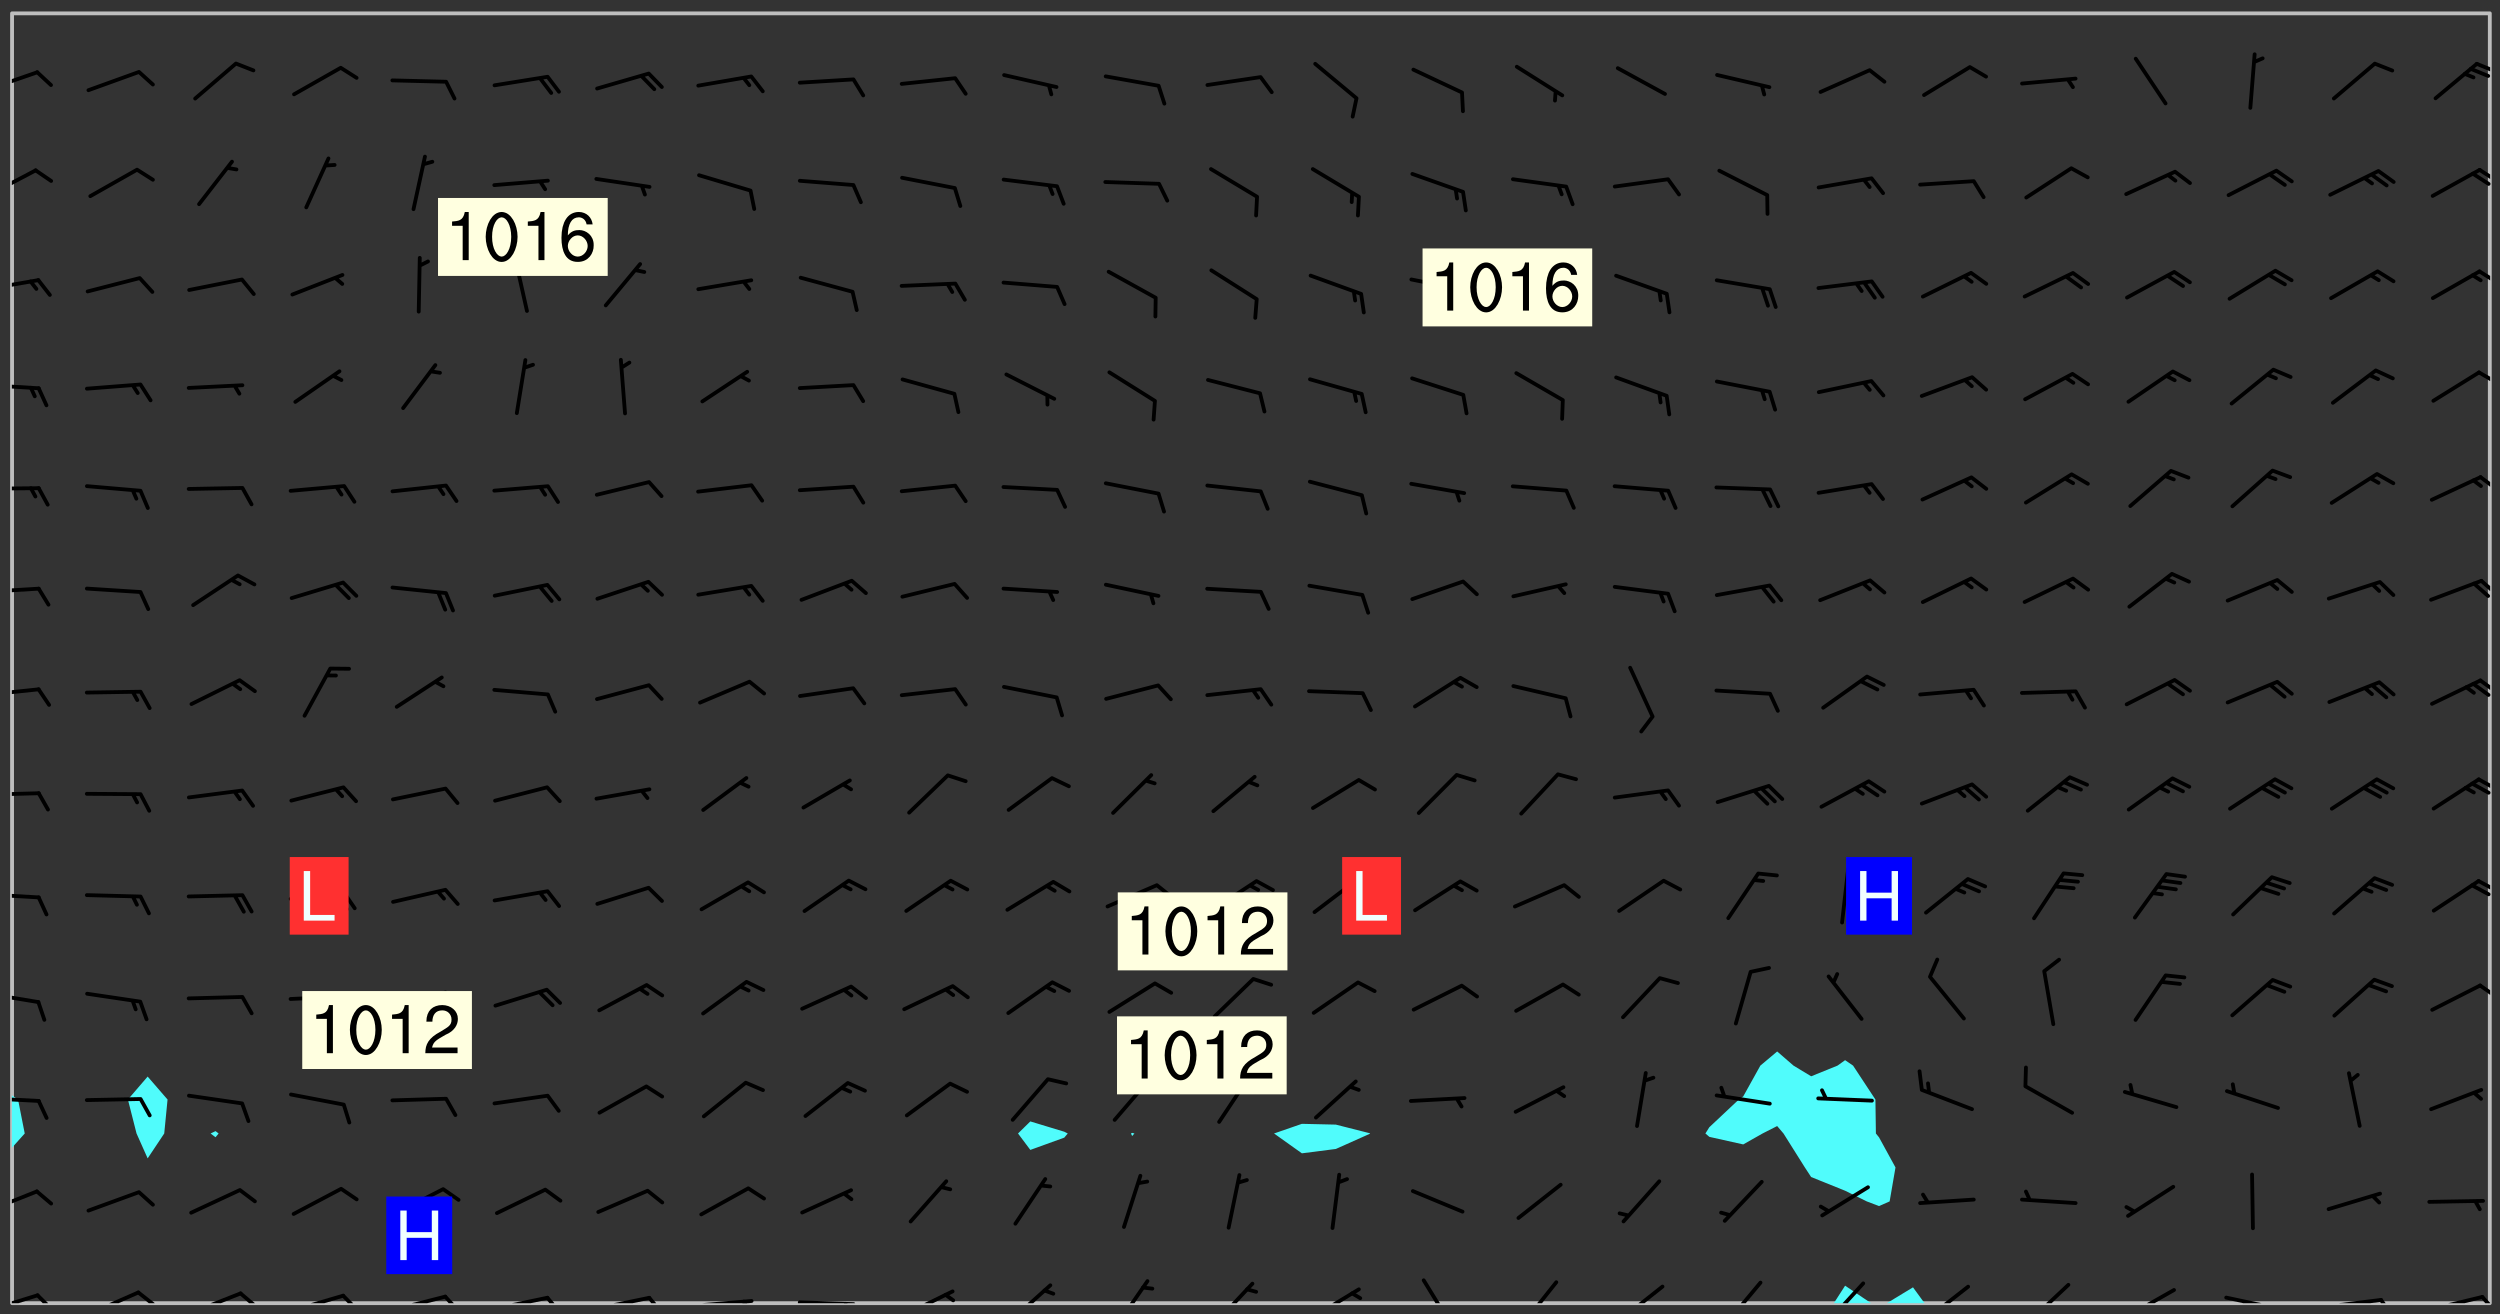 <svg xmlns="http://www.w3.org/2000/svg" role="img" xmlns:xlink="http://www.w3.org/1999/xlink" viewBox="142.45 309.95 326.84 171.84"><rect x="142.45" y="309.95" width="326.84" height="171.84" fill="#333333" stroke="none"/><defs><clipPath id="a"><path d="M144 460h1v20.328h-1zm0 0"/></clipPath><clipPath id="b"><path d="M144 311.672h1V454h-1zm0 0"/></clipPath><clipPath id="c"><path d="M144 311.672h324v168.656H144zm0 0"/></clipPath><clipPath id="d"><path d="M382 478h6v2.328h-6zm0 0"/></clipPath><clipPath id="e"><path d="M389 478h6v2.328h-6zm0 0"/></clipPath><clipPath id="f"><path d="M467 311.672h1v168.656h-1zm0 0"/></clipPath><clipPath id="g"><path d="M144 479h4v1.328h-4zm0 0"/></clipPath><clipPath id="h"><path d="M147 479h3v1.328h-3zm0 0"/></clipPath><clipPath id="i"><path d="M153 478h8v2.328h-8zm0 0"/></clipPath><clipPath id="j"><path d="M160 478h3v2.328h-3zm0 0"/></clipPath><clipPath id="k"><path d="M167 478h8v2.328h-8zm0 0"/></clipPath><clipPath id="l"><path d="M173 478h4v2.328h-4zm0 0"/></clipPath><clipPath id="m"><path d="M180 479h8v1.328h-8zm0 0"/></clipPath><clipPath id="n"><path d="M187 479h3v1.328h-3zm0 0"/></clipPath><clipPath id="o"><path d="M193 479h8v1.328h-8zm0 0"/></clipPath><clipPath id="p"><path d="M200 479h3v1.328h-3zm0 0"/></clipPath><clipPath id="q"><path d="M206 479h9v1.328h-9zm0 0"/></clipPath><clipPath id="r"><path d="M213 479h3v1.328h-3zm0 0"/></clipPath><clipPath id="s"><path d="M220 479h8v1.328h-8zm0 0"/></clipPath><clipPath id="t"><path d="M227 479h3v1.328h-3zm0 0"/></clipPath><clipPath id="u"><path d="M233 479h8v1.328h-8zm0 0"/></clipPath><clipPath id="v"><path d="M239 479h2v1.328h-2zm0 0"/></clipPath><clipPath id="w"><path d="M246 479h9v1.328h-9zm0 0"/></clipPath><clipPath id="x"><path d="M252 480h2v.328h-2zm0 0"/></clipPath><clipPath id="y"><path d="M260 478h8v2.328h-8zm0 0"/></clipPath><clipPath id="z"><path d="M265 478h3v2.328h-3zm0 0"/></clipPath><clipPath id="A"><path d="M274 477h7v3.328h-7zm0 0"/></clipPath><clipPath id="B"><path d="M288 477h5v3.328h-5zm0 0"/></clipPath><clipPath id="C"><path d="M301 477h6v3.328h-6zm0 0"/></clipPath><clipPath id="D"><path d="M313 478h8v2.328h-8zm0 0"/></clipPath><clipPath id="E"><path d="M328 477h5v3.328h-5zm0 0"/></clipPath><clipPath id="F"><path d="M341 477h6v3.328h-6zm0 0"/></clipPath><clipPath id="G"><path d="M354 477h7v3.328h-7zm0 0"/></clipPath><clipPath id="H"><path d="M367 477h6v3.328h-6zm0 0"/></clipPath><clipPath id="I"><path d="M381 477h6v3.328h-6zm0 0"/></clipPath><clipPath id="J"><path d="M393 477h8v3.328h-8zm0 0"/></clipPath><clipPath id="K"><path d="M407 477h7v3.328h-7zm0 0"/></clipPath><clipPath id="L"><path d="M420 478h7v2.328h-7zm0 0"/></clipPath><clipPath id="M"><path d="M433 479h8v1.328h-8zm0 0"/></clipPath><clipPath id="N"><path d="M439 480h1v.328h-1zm0 0"/></clipPath><clipPath id="O"><path d="M446 479h8v1.328h-8zm0 0"/></clipPath><clipPath id="P"><path d="M453 479h3v1.328h-3zm0 0"/></clipPath><clipPath id="Q"><path d="M459 479h9v1.328h-9zm0 0"/></clipPath><clipPath id="R"><path d="M466 479h2v1.328h-2zm0 0"/></clipPath><clipPath id="S"><path d="M144 465h4v4h-4zm0 0"/></clipPath><clipPath id="T"><path d="M144 453h4v2h-4zm0 0"/></clipPath><clipPath id="U"><path d="M144 439h4v3h-4zm0 0"/></clipPath><clipPath id="V"><path d="M466 438h2v3h-2zm0 0"/></clipPath><clipPath id="W"><path d="M144 426h4v2h-4zm0 0"/></clipPath><clipPath id="X"><path d="M466 424h2v3h-2zm0 0"/></clipPath><clipPath id="Y"><path d="M465 425h3v3h-3zm0 0"/></clipPath><clipPath id="Z"><path d="M144 413h4v2h-4zm0 0"/></clipPath><clipPath id="aa"><path d="M466 411h2v3h-2zm0 0"/></clipPath><clipPath id="ab"><path d="M465 412h3v2h-3zm0 0"/></clipPath><clipPath id="ac"><path d="M144 399h4v3h-4zm0 0"/></clipPath><clipPath id="ad"><path d="M466 398h2v3h-2zm0 0"/></clipPath><clipPath id="ae"><path d="M465 399h3v3h-3zm0 0"/></clipPath><clipPath id="af"><path d="M144 386h4v2h-4zm0 0"/></clipPath><clipPath id="ag"><path d="M466 385h2v3h-2zm0 0"/></clipPath><clipPath id="ah"><path d="M144 373h4v2h-4zm0 0"/></clipPath><clipPath id="ai"><path d="M466 372h2v3h-2zm0 0"/></clipPath><clipPath id="aj"><path d="M144 360h4v1h-4zm0 0"/></clipPath><clipPath id="ak"><path d="M466 358h2v3h-2zm0 0"/></clipPath><clipPath id="al"><path d="M144 346h4v3h-4zm0 0"/></clipPath><clipPath id="am"><path d="M466 345h2v2h-2zm0 0"/></clipPath><clipPath id="an"><path d="M144 331h4v5h-4zm0 0"/></clipPath><clipPath id="ao"><path d="M466 331h2v3h-2zm0 0"/></clipPath><clipPath id="ap"><path d="M465 332h3v3h-3zm0 0"/></clipPath><clipPath id="aq"><path d="M144 319h4v3h-4zm0 0"/></clipPath><clipPath id="ar"><path d="M466 318h2v2h-2zm0 0"/></clipPath><g id="as" clip-path="url(#clip1)"><path fill="#fff" fill-opacity="0" fill-rule="evenodd" d="M0 0h1000v1000H0zm0 0"/><path fill="#d3d3d3" fill-opacity="0" fill-rule="evenodd" d="M162.152 355.867l-.234.293.059.234.117.172.176.234.293.348.113.059.117-.172.059-.234.176-.176.465-.176h.699l.234.293.289.816.059.176.176.23.352.234.699.699.172.176.234.348.234.41.289.582.41.465.23.234.234.176.117.23.176.293.172 1.164v.234l.059.289.059.117.117.117.348.41.117.172.176.176.176.234.117.172.172.352.059.234.234.406.234-.059-.176.176-.059.93h-.582l-.234-.113-.348.113-.117.117-.059.293-.059.176-.117.172-.465.293-.059.234-.059.113v.645l.059.172v.41l.059.059v.406l.059.406.117.176.059.059.23.641-.059.293v.699l-.059.582v.234l-.059.23-.055.352v1.922l.055.117h.426l-.367.117-.023.352.891 1.168 1.742.539 1.34.359v.539l.09.809.535.715 1.52.27.891-.086.09 1.164.535.18 1.16-.18 2.055-.984 1.16-.363 1.879-.176 1.695-.18-.18.719-1.516.086-1.25.09-.805.27-1.074.809.27.719.535.898-.18.625-.266.809.266 1.078.625.898.805.18 1.25-.18-.266.723.098.504.055.293v.172l.059.293v.406l.176.117.352.117h.406l.293-.176.113-.117.059-.117.117-.23.059-.176.352-.465.23-.176.176-.059.176.059.059.176.117.988.055.469.059.172.117.234.176.059.816.059h.289l.117.234.059.406.059.352v1.105l.117.293.117.348.289.699.176.352.582.754.352.176.172.059.469.234.641.465.348.234.293.176.293.055.23.062.816.348.293.176.113.172.352.352.117.176.523.641v.289l.059.352v.348l.059.352.059.289.117.059.172.059h.176l.582.234.176.117.176.289.176.234.113.234.293.23.117.117v.41l.059.055.289.234.234.117.059.117.117.172.059.117.23.234.059.176.234.059.117.059-.117.113-.059.117v.117l-.117.293-.117.289v.582l.176.117.117.059.059.117.117.117.113.059.176.348.059.352.059.406v.176l-.059.176-.117.699v.172l.117.176.293.293h.406l.176.117.117.172.117.293v.234h-.527l-.23-.234h-.234l-.176.059-.059.699.059.348.117.176.176.41.117.23.289.469.176.055h.523l.234.059.758.641.059.293v.234l.059.059.23.348v.352l-.117.172v.293l.293.289.293.176.172.059.293.176.293.117.582.406.289.234.293.176.219.16.016.012.23.176.641.523.176.234.117.176.176.176.113.172v.641l.117.176.469.117.582.117.234.059.23.113.293.117.113.059.586.352.289.172.176.062.176.055.176.059.699.352.289.176.234.055.289.176.234.117.641.406.293.117.172.059.234.059.41.059.23.059.234.117.059.172-.41.176.469.059.059.293.113.234.176.055.234.059.176.059.406.117.641.234.117.172.059.234v.176l-.059.117-.059.406.234.234.117.059.348.117.641.23.176.117.289.117.176.176.234.465.582 1.105.176.176.348.176.176.117.352.117 1.047.523.234.059.465.113.293.059.465.176.758.582.234.234.348.465.176.176.289.234.816.699.293.176.289.289.293.176.293.289.695.641.176.176.293.234.289.234.469.289.641.582.348.234.234.293.348.348.352.465.934.992.348.406.117.176.234.059.113.117.645.176.23.113.234.059.293.176.23.117.934.699.406.406.234.176.406.176.234.117.816.348.348.234.234.117.293.289.23.117.758.352.352.172.23.059.293.117.234.059.871.176h.816l.469.23.172.059.875.699.465.117.293.059.176.059.23.059.469.059.348.059.352.059.406.059h.293l.172.059v.23l.176.176h.293l.348.059.352.059.699.117h.641l.465-.234.293-.176.172-.117.41-.172.289-.176.934-.465.469-.293.523-.293.465-.172.465-.176 1.051-.465.289-.117.41-.117.289-.117.527-.176 1.516-.699.582-.348.289-.059.293-.059.348-.117.875-.23.352-.117h.113l.234-.059.875-.234.234-.059h.812l.352-.059.816-.117.172-.059.352-.055.293-.059.23-.059.816-.176.176-.059h.348l.234-.059.465-.117.758-.172.234-.059h.348l.41-.117.289-.059 1.285-.059h.289l.41-.059.23-.059h.176l.875-.117h.406l.41-.117h.348l.352-.113.871-.059h1.75l1.047.289.41.117.289.117.352.117.289.117 1.051.172.289.059h.293l.293.059.172.059.41.059.172.059.117.059h.117l.117.059.352.059h.113l.41.066 1.922.395 1.926.395 1.52.449 1.695.719 2.145.805 1.605-.719 1.43-.805 1.16-1.078 1.25-.449 3.035-.719 1.875-.359 2.145-1.348 2.234-1.254 2.5-1.258 1.695-.449 1.785-.18 1.16-.27.625.539 1.34-.27.715-.988.984-1.344.445-.18.805-.359 1.875-.539 1.785-.449 1.25-.27 1.16-.09 1.699-.09 1.961-.27 1.25-.09h.539l.625-.09h.891l2.145-.18 2.41-.18 2.59-.09 1.695.18 1.609.09 1.43.359 1.16.719 1.875.988 1.16 1.527.266.715.629.09.355.898.535.539.535 1.527 1.074.359h.535l-.805.535.09 1.707.715 2.695.891.805.895.988.715 1.258 1.785.539 1.52-.18.355 1.344 1.609-.805.98-.539.27.27.316-.215.219-.145.801.449.449-.359h.355l.535-.27.539-.719.535-.27.625-.988 1.16.449.84.371 1.395.617 1.695-.18h1.605l1.785.09.18-1.707.535-1.344.805.27.492.848.402.406-.09.539v.359l.715.449.711-.27h1.43l.359.988.445 1.258.715 1.344 1.25.629 1.695.629.715-.18.18-.539.98-.09.449.359.086 1.258-.266.629-.535.18v.539l.715.984.266.539.984.988.801 1.078-.266.359-.09.898-.625 2.332-.355 2.066-.09 1.793-.18.719-.09.539v1.438l-.98 1.883-.359 1.707-.535.898-.805 1.168-.266.539 2.055 1.254.086.359-.355.539-.09-.18v.809l.09 1.438-.445.715-1.074.094-.266.715.535.898.805.719 1.16.809 1.34.27.445.359-.355.449-1.789-.09-1.25-.449-.715-.719-.625-.09-.176 3.59-.188 1.309h89.359V311.703h-55.27v49.082l.762.125 3.289.543 2.023 2.836v2.754l2.352.332 2.348.332h4.051l-1.379 4.16-2.023.707-2.023.703-.543.344-2.594 1.617-.188.117-2.023-2.078-.73-2.742-2.672-2.078-1.375-3.5-.066-.082-1.957-2.672 2.75-1.418v-49.082H294.422v91.414l.117.031.133.012.074.074.105.047.09.059.086.059.09.059.297.297.059.09.031.117.027.117.016.137-.031.117-.059.09-.059.086-.043.105-.047.102-.027.121v.145l.176.27.148.148.074.086.074.074.043.105.062.09.059.086.043.105.059.09.047.102.043.105.059.086.117.18.074.074.062.086.059.09.043.105.059.09.059.086.062.09.059.09.043.102.117.18.074.074.059.086.074.074.09.059.105.047h.148l.133-.016.133.016.102-.047.074-.074.047-.102-.016-.133v-.148l-.047-.105-.027-.117-.047-.102-.027-.121-.043-.102-.062-.09-.043-.102-.043-.105-.031-.117-.016-.133-.012-.137.086-.059.059-.086.121-.031.043.105.016.133v.117l.059.102.059.09.09.059.148.148.059.09.043.105-.012.102.086.059.105.047.086.059.09.059.074.074-.117.027-.105.047-.086.059-.074.074-.059.09-.062.086-.027.121-.047.102-.043.105-.031.117-.012.133-.016.133v.148l.027.117.047.105.043.102.059.09.074.074.09.059.074.074.09.059.059.09.043.105.047.102.117.031.133.016h.148l.117-.031.105.043.043.105.047.102.027.121L299.5 410l.027.117.031.121.027.117.105.043.102.047.133-.016.148.148.062.086.074.074.07.074.09.062.105.043.102.043.117.031.137.016.117-.031.074-.074.027-.117-.012-.133-.031-.121-.027-.117.043-.105h.117l.09.062.117.027h.148l.133.016h.148l.133.016.133-.016h.148l.133-.016.133-.012.137.012.117-.027.133-.016.191-.059-.059.176-.016.133-.027.121-.016.133-.059.086-.133.016-.105.047-.105.043-.117.031-.117.027-.266.031h-.148l-.133.016-.074.074.059.086.148.148.117.18.074.07.09.062.09.059.086.059.09.059.102.043.105.062.105.043.086.059.105.047.102.043.18.117.059.09-.043.102-.047.105.016.133.223.223.059.09.043.102.031.121.043.102.016.133.031.117.012.137.031.117.148.148.102.043.105.043.117.031.133.016.137.016h.117l.117-.031.09-.059.043-.105.047-.102.043-.105.031-.117.012-.133v-.148l-.012-.133-.016-.133-.031-.117-.043-.105-.047-.105-.043-.102-.043-.105-.016-.133.016-.133.027-.117.031-.117.027-.121.047-.102.09-.059.086-.062.074-.074.09-.059.223-.223.059-.086.074-.074.117-.18.059-.086v-.148l-.074-.074-.102-.047-.105-.043-.102-.043-.059-.09-.047-.105-.027-.117.09-.059.117-.031.102-.043.18-.117.148-.148.012-.133-.012-.105-.09-.059-.133.016h-.148l-.133.016-.133-.016-.121-.031-.086-.059-.074-.074-.059-.09-.062-.086-.117-.18-.059-.086.031-.121.086-.059.121-.031.059-.086v-.121l-.031-.117-.059-.09-.059-.086-.047-.105-.027-.117-.016-.133.059-.09.074-.074.09-.059.117-.18.074-.074.059-.086.148-.148.121-.031.133-.016.133.016.074.074.043.105.016.133-.031.117-.117.031-.133.012-.148.148-.043.105-.047.102-.027.121-.031.117v.148l.031.117.043.105.059.09.074.07.074.074.117.031.121.027.117-.027.133-.016h.117l.09.059.074.074.047.105.059.086.102.047.133.016.105.043.086.059-.012.105-.074.074-.18.117-.059.09-.09.059-.07.074-.074.074-.062.09-.027.117-.016.133.016.133-.016.133v.148l.016.133.027.117.031.121.074.074.09.059.086.059.09.059.117.031v.086l-.102.047-.09.059-.266.031-.117.027h-.148l-.105.043-.102.047-.059.09-.062.234-.012.133-.031.121-.016.133v.293l-.012.133.012.137.016.133.133.016.133.012.121.031.086.059.074.074.047.105.043.102.016.133v.445l-.016.133v.445l.031.266.027.117.016.133.031.117.086.211.031.266v.148l-.031.117-.027.117-.031.121-.027.117-.031.117-.031.121-.012.133-.016.133.09.059.117-.031.102.016.047.105-.031.266v.441l-.043.105-.047.105-.043.102-.043.105-.059.086-.031.121-.043.117-.031.117-.016.133.016.133.059.09.105.047.086.059.059.086-.012.137-.031.117-.043.102v.445l-.016.133v.148l-.031.117-.043.105-.027.117-.047.105-.043.102-.031.121-.027.117-.031.133-.031.117-.027.117-.043.105-.031.117-.031.121-.012.133-.016.133v.297l.027.117v.148l.047.398.027.117.059.09.121.031h.148l.133-.016.059.09v.117l-.059.09-.09.059-.102.043-.105.047-.09.059-.086.059-.137.016-.117-.031-.133-.016-.102.047-.062.086-.012.137-.016.133-.031.117-.027.117-.016.133-.031.121v.297l.016.133.031.117v.148l.012.133v.148l-.027.117-.047.102-.027.121-.031.117-.059.09-.074.074-.102.043-.105.047-.117.027-.121.031-.102-.047.059-.086.105-.047.027-.117.031-.117.027-.121.031-.117v-.148l.016-.133-.031-.117-.043-.105-.105.016-.074.074-.102.043-.09.062-.074.074-.043.102-.016.133-.031.117L304.25 426l-.031.117-.027.117-.031.121-.027.117-.031.117-.043.105-.09.059h-.09l-.117-.031-.031-.086.016-.137-.031-.117v-.148l-.012-.133v-.148l-.062-.234-.027-.121-.043-.102-.047-.105-.059-.086-.059-.09-.043-.105-.062-.086-.148-.148-.07-.074-.105-.047-.105-.043-.102-.043-.297-.297-.09-.074-.086-.059-.105-.043-.09-.062-.086-.059-.105-.043-.09-.059-.086-.062-.074-.07-.105-.047-.086-.059-.105-.043-.09-.062-.102-.043-.105-.043-.086-.059-.105-.047-.105-.043-.102-.047-.09-.059-.102-.043-.105-.043-.09-.062-.117-.027-.133-.016-.133.016H299.75l-.133.016-.117-.031-.09-.059-.074-.074-.09-.059-.102-.047h-.148l-.121-.027-.102-.043-.074-.074-.117-.18-.09-.059-.102-.043-.09-.062-.105-.043-.09-.059-.086-.059-.105-.047-.059-.086-.059-.09-.043-.105-.047-.102-.074-.074-.086-.059-.074-.074-.09-.059-.223-.223-.043-.105-.031-.266.105-.043h.145l.105.043.074.074.09.059.086.059.105.047.09.059.148.148.07.074.148.148.062.086.074.074.086.059.074.074.09.062.09.059.086.059.27.176.102.047.105.043.102.043.047-.074.059-.086.074-.074.07-.074.105.043.074.074.059.09.043.102.047.105.043.105.121.027.117-.027.074-.09.043-.105.059-.09.074-.074.105-.043.117-.027.133.012.09.059.148.148.059.09.043.105.047.102.043.105.043.102.105.047.105.043.133.016.086-.059.059-.09.074-.074.105-.043.117.027.105.047.102.043.105.043.102.047.18.117v.117l-.016.133.016.133.016.137.059.086.102.047.121.027.117.031h.148l.117-.031.059-.09.18-.117.059-.09.074-.074.059-.086.117-.18.18-.117.117.031.09.059.043.074-.016.133v.117l.09.059h.148l.133-.016.133-.012.266-.031.105-.043.117-.031.121-.027.074-.074.07-.074.062-.09-.016-.105-.047-.102-.102-.043-.105-.016-.117.027-.266.031h-.148l-.074-.074-.09-.059-.117-.031-.117-.027-.133-.016h-.148l-.133.016h-.297l-.105-.047-.148-.148-.043-.102-.059-.09.223-.223.086-.059.105-.043.117-.031.133-.016.133.016.137.016.102.043.133-.012.09-.062.102-.043.062-.09-.047-.102-.09-.059-.117-.031-.102-.043-.059-.09-.062-.09v-.117l.016-.133.105-.047.074-.07v-.121l-.09-.059-.031-.117.09-.059.074-.074.043-.105.059-.09.047-.102.016-.133v-.148l-.047-.105-.043-.102-.09-.059-.133-.016-.102-.043-.137-.016-.117-.031h-.445l-.133-.016-.133-.012-.133-.016-.117-.031h-.148l-.133-.016-.133-.012-.266-.031-.121-.043-.086-.059-.074-.074v-.148l.012-.133.105-.047.102-.043.133-.016h.152l.133-.016h.293l.121.031.102.043.09.059.234.062.121-.047.09-.059.102-.043.133-.016.105.043.102.047.133.012.121-.027h.145l.121-.031.117-.027.105-.047.074-.074.086-.059.148-.148.059-.086.047-.105.027-.117.016-.105-.102-.043-.09-.059-.117-.031-.105-.043-.09-.062-.074-.086-.074-.074-.102-.043-.105-.047-.102-.043-.059-.09-.047-.102-.086-.211-.062-.086-.059-.09-.074-.074-.086-.059h-.27l-.117.031-.09.059-.102.043-.133.016-.105-.016-.027-.117-.062-.09-.117-.031-.102-.043-.148-.148-.031-.117-.016-.105.074-.074.18-.117.117-.027.117-.031.137.016.102.043.105.043.102.047.105.043.117.031.133.016.117.027.133.016.105-.016.09-.059-.074-.074-.105-.043-.074-.074-.074-.09-.148-.148-.086-.059-.09-.059-.074-.074-.09-.059-.102-.047-.121-.027-.102-.047-.105-.043-.117-.031-.102-.043-.121-.031h-.148l-.117.031-.105.043-.086.062-.18.117-.086.059-.09.059-.105.047-.086.059-.105.043-.102.043-.105.047-.074.074-.059.09-.059.086-.047.105-.059.086-.074.074-.133-.012-.117-.031h-.117l-.074.074-.09.059-.074.074-.09.059-.086.059-.105.047-.102.043-.137.016-.102-.043-.148-.148-.105-.047h-.086l-.105.047-.102.043-.121.031-.117-.031-.074-.074v-.117l.031-.121.074-.07.059-.09.074-.074.117-.031.105-.043h.293l.133-.016.137-.016.102-.043.09-.059.102-.047.09-.059.133-.012.09.059.133.012.09-.059.086-.059.105-.043.09-.059.086-.062.09-.059.148-.148.059-.086.059-.09.105-.043.133-.016.117.027.121.031.059-.059.059-.09.031-.266.027-.117.105.012.133.016.102-.043.09-.059.059-.09.074-.074.059-.09.047-.102.012-.133-.012-.133-.047-.105-.148-.148-.059-.09-.059-.086-.043-.105v-.445l.016-.133v-.148l.012-.133-.059-.059-.09.059-.102-.043-.18-.117-.086-.059-.062-.09-.059-.09-.074-.074-.086-.059-.121.031-.102.012-.105.047-.086.059-.105.043-.148.148-.09.059-.086.059-.09.062-.105.043-.133.016v-.121l.105-.043.117-.031.074-.07.043-.105v-.148l-.027-.117-.148-.148-.133-.016h-.148l-.117.031-.105.043-.102.043-.09.062-.117.027-.074-.074.012-.133-.043-.102-.043-.105-.09-.059-.117.027-.121.031-.117.031-.102.043-.121.031-.102.043-.105.043-.09.059-.102.016v-.117l.016-.133-.059-.09-.074.043-.148.148-.059.09-.074.074-.047.105-.043.102-.074.074-.059.09-.074.074-.059.086-.074.074-.09.062-.074.07-.074.074-.102.016-.133.016-.105-.043v-.121l.148-.148.043-.102.059-.09.047-.102.043-.105.059-.09.031-.117.043-.102.031-.121.027-.117.047-.105.043-.102.043-.105.074-.07.09-.062.09-.059.102-.043h.297l.266-.031.105-.043-.074-.074-.117-.031-.105-.043-.09-.059-.102-.047-.09-.059-.102-.043-.105-.043-.09-.062-.086-.059-.105-.043-.102-.043-.121-.031-.117-.031-.102-.043L297.5 410.25l-.102-.043-.09-.059-.043-.105-.016-.133.102-.043.133-.016.137.016.133-.016.102-.043.059-.09.016-.105-.09-.059-.074-.074-.102-.043-.09-.059-.148-.148-.043-.105-.016-.133v-.293l-.059-.09-.09-.059-.074-.074-.043-.105-.031-.117-.059-.09-.074-.074-.117-.027-.074-.074-.09-.059-.09-.062-.086-.059-.074-.074-.059-.086-.047-.105-.086-.059-.148-.148-.195-.059-.133.016-.102.043-.074.074-.047.102-.043.105-.059.09-.059.086-.297.297-.09.059h-.086l-.062-.086-.043-.105.031-.117.059-.09.027-.117-.012-.133-.09-.062-.105.047-.117.027-.117.031-.27.176-.102.047-.117.027-.105.047-.09.059-.102.043-.059-.086-.047-.105.016-.133.047-.105.07-.074.074-.07.059-.09v-.148l-.043-.105h-.238l-.102.047-.031.117-.027.117-.031.121-.074.043-.133.016-.074-.047-.043-.102-.043-.105-.047-.102-.043-.105-.121.031-.102.043-.133.016-.117.031-.105.043-.09.059-.102.047-.121.027-.133.016-.102-.043-.059-.09-.047-.105-.043-.102-.043-.105v-.117l.059-.09.086-.059.18-.117.102-.047.105-.043.105-.059.102-.043.09-.062.102-.043.105-.059.102-.047.09-.059.105-.043.102-.043.09-.062.102-.043.137-.016.117.031.102.043.121.031.102.043.105.047.102.043.105.043.102.047.105.043.102.043.105.047.086.059.105.043.117.031.105.043.102.047.09.059.105.043.102.043.105.047.117.027.102.047.121.027h.148l.086-.059.016-.102.059-.09-.027-.117-.074-.074-.117-.18-.074-.074-.09-.074-.18-.117-.086-.059-.105-.043-.102-.047-.27-.176-.059-.09-.074-.074-.059-.09-.043-.102-.031-.117-.016-.137v-.562l-.012-.133-.016-.133-.031-.117-.016-.133-.012-.133-.031-.121-.223-.223-.059-.086-.016-.105.031-.117.133-.016v-91.414H172.992v1.453l-.059.234-.352 1.051-.172.523-.117.348-.176.41-.117.172-.234.293-.23.059h-.352l-.117.059-.23.406v.293l.117.176.23.23.117.234.641.758.293.465.176.234.23.352.234.348.641.816.176.465.172.41.117.695.176.469.117 1.398.059.465v.875l.117 1.047v4.781l-.059.465-.352 1.281-.176.523-.113.41-.352.93L172.934 336l-.234.582-.117.176-.172.348-.176.406-.352.816-.059.293-.113.293-.117.289-.059.176-.117.875-.059.406-.059.117-.059.176-.059.172-.23.527-.117.172v.234l-.117.234-.059.172-.176.586v.289l-.059.176v.293l-.059.113-.059.527v.172l-.055.234v2.621l-.176.816-.117.176-.176.234-.117.172-.113.234-.586.934-.23.289-.293.465-.176.234-.289.352-.352.699-.113.23-.176.41-.176.23-.406.527-.816.699-.293.172-.289.234-.176.117-.176.176-.523.406-.527.176-.172.176-.234.055-.641.176h-.758m12.211 31.023l-1.074.449.359.895 1.25-.715.445-.539-.98-.09"/><path fill="#d3d3d3" fill-opacity="0" fill-rule="evenodd" d="M201.508 416.598h-.895l.449.629.98.359.805-.09.445-.988-.176.09-.715-.355-.895.355m154.621 59.07l-.059-.523v-.293l.113-.293.059-.23.469-.469h.113l.117-.113.117-.059h.176l.234-.059h.348l.234.059.117.059.23.172.059.176.117.582v.293l-.117.176-.172.289-.176.176-.527.523-.23.234-.117.059h-.176l-.117-.059-.406-.293-.176-.117-.117-.059-.059-.113-.055-.117m6.641-10.957l-.059-.172v-1.109l.059-.172.176-.059.172-.059h.176l.234-.059.117.059.059.699-.059.172-.117.176-.117.059-.234.523-.113.059h-.234l-.059-.117m9.613-14.391l-.117-.176v-.699l.293-.875.117-.172.176-.352.113-.23.117-.293.352-.758.117-.23.172-.234h.176l.117-.059h.641l.117.059.234.234.172.113.352.293.117.117.113.176v.113l.117.059.117.117v.699l-.059.176v.23l-.059.176-.348 1.051-.117.23-.117.234-.117.059-.23.234-.641.289h-.875l-.41-.117-.641-.465"/><path fill="none" stroke="#bebebe" stroke-linecap="round" stroke-linejoin="round" stroke-miterlimit="10" stroke-width=".5" d="M467.957 311.695H144.027v168.625h323.93v-168.625"/><g clip-path="url(#a)"><path fill="#fff" fill-opacity="0" fill-rule="evenodd" d="M144 475.891v4.438h.004H144v-20.312 15.875"/></g><g clip-path="url(#b)"><path fill="#fff" fill-opacity="0" fill-rule="evenodd" d="M144 449.262v3.895-141.484h.004H144v137.59"/></g><path fill="#50fcfc" fill-rule="evenodd" d="M144 453.156v6.859l.004-.004v-6.852l-.004-.004"/><g clip-path="url(#c)"><path fill="#fff" fill-opacity="0" fill-rule="evenodd" d="M144.004 480.328v-20.316l1.68-1.875-.875-4.438-.805-.539V311.672h17.75v139.023l-2.582 3.004 1.129 4.438 1.453 3.254 2.168-3.254.434-4.438-2.602-3.004V311.672h8.875v146.156l-.645.309.645.492.402-.492-.402-.309V311.672h106.523v144.887l-1.609 1.578 1.609 2.148 4.438-1.605.453-.543-.453-.23-4.438-1.348V311.672h13.312v146.387l-.156.078.156.332.297-.332-.297-.078V311.672h22.191V456.875l-3.641 1.262 3.641 2.594 4.441-.57 4.438-1.984.031-.039-.031-.031-4.438-1.129-4.441-.102V311.672h62.137v135.742l-2.199 1.848-2.238 4.027-.582.41-3.855 3.625-.508.812.508.438 4.438.992 2.527-1.43 1.91-.973.828.973 2.793 4.438.82 1.254 4.438 1.789 2.836 1.398 1.602.609 1.387-.609.766-4.441-2.152-3.934-.41-.504-.062-4.438-2.922-4.438-1.043-.711-.988.711-3.449 1.398-2.309-1.398-2.133-1.848V311.672h93.203v168.656H394.062l-1.516-2.078-3.422 2.078h-2.051l-3.402-2.293-1.477 2.293h-238.191"/></g><path fill="#50fcfc" fill-rule="evenodd" d="M145.684 458.137l-1.68 1.875v-6.852l.805.539.875 4.438m14.617 0l-1.129-4.438 2.582-3.004 2.602 3.004-.434 4.438-2.168 3.254-1.453-3.254m10.328.492l-.645-.492.645-.309.402.309-.402.492m106.523 1.656l-1.609-2.148 1.609-1.578 4.438 1.348.453.23-.453.543-4.438 1.605m13.312-1.816l-.156-.332.156-.078.297.078-.297.332m22.191 2.262l-3.641-2.594 3.641-1.262 4.441.102 4.438 1.129.031.031-.031.039-4.438 1.984-4.441.57m53.262-2.156l-.508-.438.508-.812 3.855-3.625.582-.41 2.238-4.027 2.199-1.848 2.133 1.848 2.309 1.398 3.449-1.398.988-.711 1.043.711 2.922 4.438.062 4.438.41.504 2.152 3.934-.766 4.441-1.387.609-1.602-.609-2.836-1.398-4.438-1.789-.82-1.254-2.793-4.438-.828-.973-1.91.973-2.527 1.43-4.438-.992"/><g clip-path="url(#d)"><path fill="#50fcfc" fill-rule="evenodd" d="M382.195 480.328l1.477-2.293 3.402 2.293h-4.879"/></g><g clip-path="url(#e)"><path fill="#50fcfc" fill-rule="evenodd" d="M389.125 480.328l3.422-2.078 1.516 2.078h-4.938"/></g><g clip-path="url(#f)"><path fill="#fff" fill-opacity="0" fill-rule="evenodd" d="M467.996 480.328H468V311.672h-.004H468v168.656h-.004"/></g><g clip-path="url(#g)"><path fill="none" stroke="#000" stroke-linecap="round" stroke-linejoin="round" stroke-miterlimit="10" stroke-width=".5" d="M147.359 479.293l-6.719 2.07"/></g><g clip-path="url(#h)"><path fill="none" stroke="#000" stroke-linecap="round" stroke-linejoin="round" stroke-miterlimit="10" stroke-width=".5" d="M147.359 479.293l1.738 1.734"/></g><g clip-path="url(#i)"><path fill="none" stroke="#000" stroke-linecap="round" stroke-linejoin="round" stroke-miterlimit="10" stroke-width=".5" d="M160.535 478.922l-6.438 2.816"/></g><g clip-path="url(#j)"><path fill="none" stroke="#000" stroke-linecap="round" stroke-linejoin="round" stroke-miterlimit="10" stroke-width=".5" d="M160.535 478.922l1.922 1.52"/></g><g clip-path="url(#k)"><path fill="none" stroke="#000" stroke-linecap="round" stroke-linejoin="round" stroke-miterlimit="10" stroke-width=".5" d="M173.902 479.047l-6.543 2.566"/></g><g clip-path="url(#l)"><path fill="none" stroke="#000" stroke-linecap="round" stroke-linejoin="round" stroke-miterlimit="10" stroke-width=".5" d="M173.902 479.047l1.863 1.594"/></g><g clip-path="url(#m)"><path fill="none" stroke="#000" stroke-linecap="round" stroke-linejoin="round" stroke-miterlimit="10" stroke-width=".5" d="M187.316 479.344l-6.746 1.969"/></g><g clip-path="url(#n)"><path fill="none" stroke="#000" stroke-linecap="round" stroke-linejoin="round" stroke-miterlimit="10" stroke-width=".5" d="M187.316 479.344l1.715 1.758"/></g><g clip-path="url(#o)"><path fill="none" stroke="#000" stroke-linecap="round" stroke-linejoin="round" stroke-miterlimit="10" stroke-width=".5" d="M200.664 479.465l-6.809 1.73"/></g><g clip-path="url(#p)"><path fill="none" stroke="#000" stroke-linecap="round" stroke-linejoin="round" stroke-miterlimit="10" stroke-width=".5" d="M200.664 479.465l1.652 1.816"/></g><g clip-path="url(#q)"><path fill="none" stroke="#000" stroke-linecap="round" stroke-linejoin="round" stroke-miterlimit="10" stroke-width=".5" d="M214.016 479.613l-6.879 1.434"/></g><g clip-path="url(#r)"><path fill="none" stroke="#000" stroke-linecap="round" stroke-linejoin="round" stroke-miterlimit="10" stroke-width=".5" d="M214.016 479.613l1.57 1.883"/></g><g clip-path="url(#s)"><path fill="none" stroke="#000" stroke-linecap="round" stroke-linejoin="round" stroke-miterlimit="10" stroke-width=".5" d="M227.332 479.621l-6.883 1.414"/></g><g clip-path="url(#t)"><path fill="none" stroke="#000" stroke-linecap="round" stroke-linejoin="round" stroke-miterlimit="10" stroke-width=".5" d="M227.332 479.621l1.562 1.891"/></g><g clip-path="url(#u)"><path fill="none" stroke="#000" stroke-linecap="round" stroke-linejoin="round" stroke-miterlimit="10" stroke-width=".5" d="M240.707 480.035l-7.004.586"/></g><g clip-path="url(#v)"><path fill="none" stroke="#000" stroke-linecap="round" stroke-linejoin="round" stroke-miterlimit="10" stroke-width=".5" d="M239.688 480.121l.664 1.031"/></g><g clip-path="url(#w)"><path fill="none" stroke="#000" stroke-linecap="round" stroke-linejoin="round" stroke-miterlimit="10" stroke-width=".5" d="M254.031 480.445l-7.023-.234"/></g><g clip-path="url(#x)"><path fill="none" stroke="#000" stroke-linecap="round" stroke-linejoin="round" stroke-miterlimit="10" stroke-width=".5" d="M253.012 480.41l.539 1.102"/></g><g clip-path="url(#y)"><path fill="none" stroke="#000" stroke-linecap="round" stroke-linejoin="round" stroke-miterlimit="10" stroke-width=".5" d="M266.988 478.781l-6.305 3.098"/></g><g clip-path="url(#z)"><path fill="none" stroke="#000" stroke-linecap="round" stroke-linejoin="round" stroke-miterlimit="10" stroke-width=".5" d="M266.07 479.23l.996.719"/></g><g clip-path="url(#A)"><path fill="none" stroke="#000" stroke-linecap="round" stroke-linejoin="round" stroke-miterlimit="10" stroke-width=".5" d="M279.766 477.984l-5.23 4.691"/></g><path fill="none" stroke="#000" stroke-linecap="round" stroke-linejoin="round" stroke-miterlimit="10" stroke-width=".5" d="M279.004 478.664l1.152.422"/><g clip-path="url(#B)"><path fill="none" stroke="#000" stroke-linecap="round" stroke-linejoin="round" stroke-miterlimit="10" stroke-width=".5" d="M292.465 477.438l-3.996 5.781"/></g><path fill="none" stroke="#000" stroke-linecap="round" stroke-linejoin="round" stroke-miterlimit="10" stroke-width=".5" d="M291.883 478.281l1.219.141"/><g clip-path="url(#C)"><path fill="none" stroke="#000" stroke-linecap="round" stroke-linejoin="round" stroke-miterlimit="10" stroke-width=".5" d="M306.188 477.77l-4.812 5.121"/></g><path fill="none" stroke="#000" stroke-linecap="round" stroke-linejoin="round" stroke-miterlimit="10" stroke-width=".5" d="M305.484 478.512l1.188.324"/><g clip-path="url(#D)"><path fill="none" stroke="#000" stroke-linecap="round" stroke-linejoin="round" stroke-miterlimit="10" stroke-width=".5" d="M320.102 478.512l-6.012 3.637"/></g><path fill="none" stroke="#000" stroke-linecap="round" stroke-linejoin="round" stroke-miterlimit="10" stroke-width=".5" d="M319.227 479.039l1.055.629"/><g clip-path="url(#E)"><path fill="none" stroke="#000" stroke-linecap="round" stroke-linejoin="round" stroke-miterlimit="10" stroke-width=".5" d="M332.246 483.324l-3.668-5.992"/></g><g clip-path="url(#F)"><path fill="none" stroke="#000" stroke-linecap="round" stroke-linejoin="round" stroke-miterlimit="10" stroke-width=".5" d="M341.535 483.078l4.379-5.496"/></g><g clip-path="url(#G)"><path fill="none" stroke="#000" stroke-linecap="round" stroke-linejoin="round" stroke-miterlimit="10" stroke-width=".5" d="M354.285 482.508l5.512-4.355"/></g><g clip-path="url(#H)"><path fill="none" stroke="#000" stroke-linecap="round" stroke-linejoin="round" stroke-miterlimit="10" stroke-width=".5" d="M368.102 483.023l4.508-5.391"/></g><g clip-path="url(#I)"><path fill="none" stroke="#000" stroke-linecap="round" stroke-linejoin="round" stroke-miterlimit="10" stroke-width=".5" d="M381.305 482.926l4.734-5.191"/></g><g clip-path="url(#J)"><path fill="none" stroke="#000" stroke-linecap="round" stroke-linejoin="round" stroke-miterlimit="10" stroke-width=".5" d="M394.219 482.492l5.535-4.328"/></g><g clip-path="url(#K)"><path fill="none" stroke="#000" stroke-linecap="round" stroke-linejoin="round" stroke-miterlimit="10" stroke-width=".5" d="M407.738 482.734l5.125-4.809"/></g><g clip-path="url(#L)"><path fill="none" stroke="#000" stroke-linecap="round" stroke-linejoin="round" stroke-miterlimit="10" stroke-width=".5" d="M420.559 482.059l6.113-3.461"/></g><g clip-path="url(#M)"><path fill="none" stroke="#000" stroke-linecap="round" stroke-linejoin="round" stroke-miterlimit="10" stroke-width=".5" d="M440.367 481.062l-6.871-1.469"/></g><g clip-path="url(#N)"><path fill="none" stroke="#000" stroke-linecap="round" stroke-linejoin="round" stroke-miterlimit="10" stroke-width=".5" d="M439.367 480.852l.336 1.18"/></g><g clip-path="url(#O)"><path fill="none" stroke="#000" stroke-linecap="round" stroke-linejoin="round" stroke-miterlimit="10" stroke-width=".5" d="M453.734 479.898l-6.977.859"/></g><g clip-path="url(#P)"><path fill="none" stroke="#000" stroke-linecap="round" stroke-linejoin="round" stroke-miterlimit="10" stroke-width=".5" d="M453.734 479.898l1.406 2.008"/></g><g clip-path="url(#Q)"><path fill="none" stroke="#000" stroke-linecap="round" stroke-linejoin="round" stroke-miterlimit="10" stroke-width=".5" d="M466.977 479.508l-6.832 1.645"/></g><g clip-path="url(#R)"><path fill="none" stroke="#000" stroke-linecap="round" stroke-linejoin="round" stroke-miterlimit="10" stroke-width=".5" d="M466.977 479.508l1.629 1.836"/></g><g clip-path="url(#S)"><path fill="none" stroke="#000" stroke-linecap="round" stroke-linejoin="round" stroke-miterlimit="10" stroke-width=".5" d="M147.266 465.715l-6.531 2.598"/></g><path fill="none" stroke="#000" stroke-linecap="round" stroke-linejoin="round" stroke-miterlimit="10" stroke-width=".5" d="M147.266 465.715l1.871 1.586m11.48-1.492l-6.602 2.41m6.602-2.41l1.824 1.641m11.375-1.918l-6.371 2.965m6.371-2.965l1.957 1.477m11.277-1.637l-6.211 3.285m6.211-3.285l2.031 1.379m11.305-1.336l-6.254 3.199m6.254-3.199l2.016 1.402m11.336-1.336l-6.324 3.066m6.324-3.066l1.98 1.445m11.398-1.301l-6.453 2.777m6.453-2.777l1.914 1.531m11.246-1.848l-6.145 3.41m6.145-3.41l2.059 1.336m11.379-1.09l-6.391 2.918m5.461-2.492l.977.746m12.402-2.344l-4.66 5.262m3.984-4.496l1.191.289m12.426-1.344l-3.906 5.84m3.336-4.992l1.223.125m11.781-1.398l-2.148 6.691m1.836-5.719l1.207-.215m12.055-.852l-1.414 6.883m1.207-5.883l1.18-.348m12.074-.699l-.879 6.973m.75-5.957l1.148-.438m8.609 1.562l6.492 2.691m7.309.828l5.523-4.348m8.215 4.797l4.676-5.246m-3.996 4.48l-1.191-.289m13.746.98l4.836-5.098m-4.133 4.355l-1.18-.328m13.219.363l5.984-3.684m-5.113 3.148l-1.059-.621m12.988-.457l7.012-.457m-5.992.391l-.645-1.043m12.941.652l7.012.457m-5.992-.391l-.504-1.117m13.348 3.18l5.914-3.801m-5.055 3.246l-1.07-.598M436.875 463.5l.113 7.027M453.609 466l-6.727 2.027m5.75-1.734l.863.871m13.578-.215l-7.027.129m6.004-.109l.598 1.07"/><g clip-path="url(#T)"><path fill="none" stroke="#000" stroke-linecap="round" stroke-linejoin="round" stroke-miterlimit="10" stroke-width=".5" d="M147.508 453.883l-7.016-.371"/></g><path fill="none" stroke="#000" stroke-linecap="round" stroke-linejoin="round" stroke-miterlimit="10" stroke-width=".5" d="M147.508 453.883l1.035 2.227m12.285-2.48l-7.027.141m7.027-.141l1.195 2.141m12.082-1.566l-6.953-1.012m6.953 1.012l.828 2.312m12.461-2.156l-6.898-1.32m6.898 1.32l.727 2.344m12.652-3.109l-7.023.211m7.023-.211l1.215 2.133m12.062-2.531l-6.953 1.008m6.953-1.008l1.453 1.977m11.449-3.191l-6.129 3.438m6.129-3.438l2.066 1.324M239.945 451.5l-5.48 4.398m5.48-4.398l2.254.969m11.094-.93l-5.543 4.316m5.543-4.316l2.238 1.004m-3.047-.375l1.121.5m13.062-1.047l-5.664 4.156m5.664-4.156l2.211 1.066m10.574-1.645l-4.605 5.312m4.605-5.312l2.391.551m10.914-.559l-4.582 5.328m4.582-5.328l2.395.539m10.574-.801l-3.891 5.852m3.891-5.852l2.441.238m11.531.324l-5.207 4.723m4.449-4.035l1.152.418m13.824 1.066l-7.016.383m5.996-.328l.633 1.051m13.316-2.523l-6.246 3.219m5.34-2.754l1.008.699m10.664-3.023l-1.145 6.934m.977-5.922l1.164-.395m8.273 2.312l6.945 1.078m-5.934-.922l-.402-1.156m12.668 1.391l7.023.293m-6-.25l-.531-1.105m13.055-.047l6.559 2.516m-6.559-2.516l-.301-2.438m1.254 2.805l-.148-1.219m12.734.375l6.109 3.469m-6.109-3.469l.07-2.453m12.93 3.195l6.742 1.984m-5.762-1.695l-.246-1.203m12.613.805l6.676 2.203m-5.703-1.883l-.207-1.211m15.184-1.449l1.406 6.883M449.75 451.258l.945-.781m16.145 1.961l-6.559 2.523m5.605-2.156l.926.805"/><g clip-path="url(#U)"><path fill="none" stroke="#000" stroke-linecap="round" stroke-linejoin="round" stroke-miterlimit="10" stroke-width=".5" d="M147.465 440.957l-6.93-1.145"/></g><path fill="none" stroke="#000" stroke-linecap="round" stroke-linejoin="round" stroke-miterlimit="10" stroke-width=".5" d="M147.465 440.957l.785 2.324m12.539-2.383l-6.949-1.031m6.949 1.031l.824 2.312m-1.836-2.461l.414 1.156m13.949-1.617l-7.023.188m7.023-.188l1.211 2.137m12.102-2.211l-7.016.34m7.016-.34l1.258 2.105m-2.277-2.059l.629 1.055m13.645-1.609l-6.895 1.355m6.895-1.355l1.551 1.902m-2.555-1.707l1.551 1.906m12.676-2.465l-6.711 2.082m6.711-2.082l1.742 1.727m-2.719-1.426l1.742 1.73m12.293-2.648l-6.195 3.312m6.195-3.312l2.039 1.367m-2.941-.887l1.02.684m12.941-1.574l-5.68 4.137m5.68-4.137l2.207 1.07m-3.035-.469l1.105.535m13.398-.52l-6.402 2.898m6.402-2.898l1.941 1.496m-2.875-1.074l.973.75m13.246-1.234l-6.344 3.023m6.344-3.023l1.973 1.461m-2.895-1.02l.984.73m12.961-1.668l-5.762 4.02m5.762-4.02l2.184 1.117m-3.02-.535l1.09.562m13.16-1l-5.957 3.727m5.957-3.727l2.125 1.227m10.734-1.809l-5.047 4.891m5.047-4.891l2.336.758m11.352-.301l-5.793 3.977m5.793-3.977l2.176 1.133m11.387-.715l-6.285 3.141m6.285-3.141l2 1.422m11.234-1.57l-6.125 3.441m6.125-3.441l2.066 1.324m10.594-2.16l-4.816 5.113m4.816-5.113l2.367.645m9.508-1.465l-1.938 6.754m1.938-6.754l2.402-.512m7.789 1.113l4.312 5.551m-3.684-4.742l.5-1.121m12.125.359l4.434 5.453m-4.434-5.453l.953-2.258m13.984 1.523l1.188 6.926m-1.188-6.926l1.941-1.504m13.938 2.055l-3.941 5.82m3.941-5.82l2.441.262m-3.016.586l2.441.262m12.121-.512l-5.285 4.625m5.285-4.625l2.297.871m-3.066-.199l2.297.871m11.758-1.578l-5.227 4.699m5.227-4.699l2.305.84m-3.066-.156l2.305.84m12.293-.766l-6.266 3.18"/><g clip-path="url(#V)"><path fill="none" stroke="#000" stroke-linecap="round" stroke-linejoin="round" stroke-miterlimit="10" stroke-width=".5" d="M466.695 438.793l2.008 1.41"/></g><g clip-path="url(#W)"><path fill="none" stroke="#000" stroke-linecap="round" stroke-linejoin="round" stroke-miterlimit="10" stroke-width=".5" d="M147.508 427.273l-7.016-.41"/></g><path fill="none" stroke="#000" stroke-linecap="round" stroke-linejoin="round" stroke-miterlimit="10" stroke-width=".5" d="M147.508 427.273l1.023 2.23m12.297-2.344l-7.023-.184m7.023.184l1.094 2.199m-2.117-2.227l.547 1.102m13.793-1.25l-7.027.168m7.027-.168l1.203 2.137m-2.227-2.113l1.203 2.137m13.113-2.473l-6.984.793m6.984-.793l1.387 2.02m-2.402-1.906l1.387 2.023m12.875-2.527l-6.848 1.578m6.848-1.578l1.609 1.852m-2.605-1.625l.805.926m13.543-.969l-6.922 1.207m6.922-1.207l1.508 1.938m-2.512-1.762l.75.969m13.461-1.594l-6.703 2.105m6.703-2.105l1.75 1.723m11.254-2.43l-6.082 3.52m6.082-3.52l2.082 1.301m-2.965-.789l1.039.652m13.012-1.395l-5.789 3.98m5.789-3.98l2.18 1.129m-3.02-.551l1.086.566m13.082-1.129l-5.812 3.949m5.812-3.949l2.168 1.145m-3.016-.57l1.086.57m13.172-.996l-6.004 3.652m6.004-3.652l2.109 1.254m-2.984-.723l1.059.629m13.355-.727l-6.449 2.785m6.449-2.785l1.918 1.531m11.109-2.066l-5.875 3.855m5.875-3.855l2.152 1.18m-3.008-.617l1.078.59m12.949-1.352l-5.59 4.254m5.59-4.254l2.23 1.023m-3.043-.406l1.113.516m13.184-.895l-5.926 3.777m5.926-3.777l2.133 1.207m-2.996-.656l1.066.602m13.371-.66L340.5 428.465m6.449-2.793l1.918 1.531m11.082-2.109l-5.816 3.949m5.816-3.949l2.168 1.148m10.199-2.09l-3.918 5.832m3.918-5.832l2.438.25M371.746 425l1.219.125m11.102-1.547l-.793 6.98m.793-6.98l2.285-.902m13.375 2.195l-5.48 4.395m5.48-4.395l2.254.969m-3.051-.328l2.254.969m-3.051-.332l1.125.488m12.977-2.504l-3.867 5.871m3.867-5.871l2.441.23m-3.004.625l2.441.23m-3.004.625l2.441.227m12.129-1.848l-4.125 5.691m4.125-5.691l2.43.34m-3.031.488l2.43.34m-3.027.488l2.43.34m-3.031.488l1.215.168m14.371-2.242l-5.066 4.871m5.066-4.871l2.332.762m-3.07-.055l2.332.766m-3.07-.055l2.332.762m12.574-2.055l-5.293 4.621m5.293-4.621l2.293.875m-3.066-.203l2.293.875m-3.062-.203l1.148.438m13.992-1.406l-5.863 3.871"/><g clip-path="url(#X)"><path fill="none" stroke="#000" stroke-linecap="round" stroke-linejoin="round" stroke-miterlimit="10" stroke-width=".5" d="M466.492 425.133l2.156 1.172"/></g><g clip-path="url(#Y)"><path fill="none" stroke="#000" stroke-linecap="round" stroke-linejoin="round" stroke-miterlimit="10" stroke-width=".5" d="M465.641 425.695l2.156 1.172"/></g><g clip-path="url(#Z)"><path fill="none" stroke="#000" stroke-linecap="round" stroke-linejoin="round" stroke-miterlimit="10" stroke-width=".5" d="M147.512 413.656l-7.023.195"/></g><path fill="none" stroke="#000" stroke-linecap="round" stroke-linejoin="round" stroke-miterlimit="10" stroke-width=".5" d="M147.512 413.656l1.211 2.133m12.105-2.012l-7.027-.047m7.027.047l1.137 2.172m-2.16-2.18l.57 1.086m13.738-1.555l-6.969.906m6.969-.906l1.422 2m-2.434-1.867l.711 1m13.539-1.547l-6.812 1.734m6.812-1.734L189 414.699m-2.641-1.562l.824.91m13.52-1l-6.883 1.414m6.883-1.414l1.562 1.891m11.711-2.059l-6.805 1.75m6.805-1.75l1.656 1.812m11.719-1.551l-6.922 1.227m5.914-1.047l.754.965m12.93-2.621l-5.645 4.18m4.824-3.574l1.109.527m13.238-.816l-6.066 3.547m5.184-3.031l1.043.645m12.652-1.824l-5.062 4.875m5.062-4.875l2.332.762m11.285-.402l-5.668 4.156m5.668-4.156l2.211 1.066m10.766-1.461l-4.992 4.945M292.234 412l1.172.363m13.074-.855L301.078 416m4.617-3.84l1.137.465m13.262-.703l-5.996 3.664m5.996-3.664l2.113 1.246m10.684-1.906l-4.957 4.98m4.957-4.98l2.348.715m10.887-.793l-4.797 5.137m4.797-5.137l2.367.637m12.031 1.465l-6.965.938m6.965-.938l1.43 1.992m-2.441-1.855l.715.996m13.48-1.723l-6.699 2.117m6.699-2.117l1.75 1.715m-2.727-1.406l1.754 1.715m-2.727-1.41l1.75 1.719m13.254-2.941l-6.184 3.336m6.184-3.336l2.043 1.355m-2.941-.871l2.043 1.359m-2.941-.875l1.02.68M400.27 412.5l-6.566 2.508m6.566-2.508l1.848 1.613m-2.805-1.25l1.852 1.613m-2.805-1.246l.922.805m13.77-2.469l-5.5 4.375m5.5-4.375l2.25.977m-3.051-.34l2.25.977m-3.051-.34l1.125.488m13.902-1.613l-5.723 4.078m5.723-4.078l2.195 1.098m-3.027-.504l2.195 1.098m-3.027-.504l1.098.547m13.961-1.621l-5.879 3.852m5.879-3.852l2.148 1.18m-3.004-.621l2.152 1.184m-3.008-.621l2.152 1.18m12.875-2.297l-5.883 3.844m5.883-3.844l2.148 1.18m-3.004-.621l2.148 1.184m-3.004-.625l2.148 1.184m12.887-2.289l-5.898 3.82"/><g clip-path="url(#aa)"><path fill="none" stroke="#000" stroke-linecap="round" stroke-linejoin="round" stroke-miterlimit="10" stroke-width=".5" d="M466.512 411.844l2.145 1.191"/></g><g clip-path="url(#ab)"><path fill="none" stroke="#000" stroke-linecap="round" stroke-linejoin="round" stroke-miterlimit="10" stroke-width=".5" d="M465.652 412.398l2.145 1.191"/></g><path fill="none" stroke="#000" stroke-linecap="round" stroke-linejoin="round" stroke-miterlimit="10" stroke-width=".5" d="M464.793 412.953l1.074.598"/><g clip-path="url(#ac)"><path fill="none" stroke="#000" stroke-linecap="round" stroke-linejoin="round" stroke-miterlimit="10" stroke-width=".5" d="M147.496 400.07l-6.992.734"/></g><path fill="none" stroke="#000" stroke-linecap="round" stroke-linejoin="round" stroke-miterlimit="10" stroke-width=".5" d="M147.496 400.07l1.371 2.035m11.961-1.723l-7.027.113m7.027-.113l1.188 2.145m-2.211-2.129l.594 1.074m13.379-2.594l-6.297 3.117m6.297-3.117l1.996 1.434m-2.91-.98l.996.719m11.77-2.695l-3.367 6.168m3.367-6.168l2.453.027m-2.941.867l1.227.016m13.836.254l-5.887 3.84m5.031-3.281l1.074.59m13.656 1.07l-7.004-.598m7.004.598l.961 2.254m12.246-3.461l-6.789 1.816m6.789-1.816l1.672 1.793m11.484-2.254l-6.473 2.738m6.473-2.738l1.906 1.547m11.648-.688l-6.953 1.016m6.953-1.016l1.453 1.977m11.879-1.863l-6.984.793m6.984-.793l1.387 2.02m11.883-.938l-6.895-1.375m6.895 1.375l.703 2.352m12.566-3.918l-6.805 1.758m6.805-1.758l1.656 1.809m11.75-1.316l-6.984.777m6.984-.777l1.383 2.023m-2.398-1.91l.691 1.012m13.656-.605l-7.02-.262m7.02.262l1.07 2.207m11.707-4.215l-5.945 3.75m5.945-3.75l2.129 1.219m-2.992-.672l1.062.609m13.566 1.52l-6.844-1.598m6.844 1.598l.629 2.371m10.73.02l-2.934-6.383m2.934 6.383l-1.484 1.953m16.84-4.934l-7.016-.422m7.016.422l1.02 2.23m11.652-4.477l-5.727 4.074m5.727-4.074l2.191 1.094m-3.027-.504l2.195 1.098m12.59.039l-6.996.617m6.996-.617l1.34 2.059m-2.355-1.969l.668 1.027m13.676-.914l-7.023.211m7.023-.211l1.219 2.133m-2.238-2.102l.605 1.066m13.352-2.582l-6.266 3.184m6.266-3.184l2.008 1.41m-2.922-.949l2.008 1.41m12.332-1.629l-6.488 2.699m6.488-2.699l1.895 1.559m-2.84-1.168l1.898 1.559m12.387-1.895l-6.535 2.586m6.535-2.586l1.867 1.594m-2.82-1.215l1.867 1.59m-2.816-1.215l.934.797m14.18-1.785l-6.328 3.055"/><g clip-path="url(#ad)"><path fill="none" stroke="#000" stroke-linecap="round" stroke-linejoin="round" stroke-miterlimit="10" stroke-width=".5" d="M466.727 398.91l1.977 1.449"/></g><g clip-path="url(#ae)"><path fill="none" stroke="#000" stroke-linecap="round" stroke-linejoin="round" stroke-miterlimit="10" stroke-width=".5" d="M465.805 399.355l1.98 1.449"/></g><path fill="none" stroke="#000" stroke-linecap="round" stroke-linejoin="round" stroke-miterlimit="10" stroke-width=".5" d="M464.883 399.801l.992.723"/><g clip-path="url(#af)"><path fill="none" stroke="#000" stroke-linecap="round" stroke-linejoin="round" stroke-miterlimit="10" stroke-width=".5" d="M147.508 386.91l-7.016.426"/></g><path fill="none" stroke="#000" stroke-linecap="round" stroke-linejoin="round" stroke-miterlimit="10" stroke-width=".5" d="M147.508 386.91l1.281 2.094m12.031-1.656l-7.012-.449m7.012.449l1.012 2.234m11.73-4.398l-5.863 3.879m5.863-3.879l2.152 1.172m-3.008-.605l1.078.586m13.523-.227l-6.727 2.031m6.727-2.031l1.73 1.738m-2.711-1.445l1.73 1.742m12.695-.656l-6.988-.73m6.988.73l.922 2.273m-1.938-2.379l.922 2.273m13.355-3.238l-6.883 1.41m6.883-1.41l1.566 1.891m-2.566-1.684l1.562 1.891m12.648-2.5l-6.672 2.215m6.672-2.215L229 387.711m-2.746-1.371l.891.848m13.527-.637l-6.934 1.148m6.934-1.148l1.492 1.949m-2.5-1.785l.746.977m13.395-1.816l-6.57 2.496m6.57-2.496l1.848 1.617m-2.805-1.254l.926.809m13.477-.758l-6.828 1.672m6.828-1.672l1.633 1.828m11.773-.773l-7.012-.441m5.992.379l.508 1.117m13.758-.543l-6.875-1.465m5.875 1.25l.34 1.18m14.047-1.496l-7.016-.402m7.016.402l1.023 2.23m12.246-1.828l-6.926-1.207m6.926 1.207l.762 2.332m12.41-4.086l-6.641 2.301m6.641-2.301l1.797 1.668m11.625-1.301l-6.852 1.57m5.852-1.344l.805.926m13.57.078l-6.973-.895m6.973.895l.863 2.297m-1.879-2.426l.434 1.148m13.867-2.094l-6.914 1.254m6.914-1.254l1.52 1.926m-2.523-1.742l1.52 1.926m12.609-2.777l-6.531 2.59m6.531-2.59l1.871 1.586m-2.82-1.211l.934.797m13.223-1.418l-6.316 3.082m6.316-3.082l1.984 1.441m-2.902-.992l.992.719m13.246-1.156l-6.328 3.059m6.328-3.059l1.98 1.449m-2.902-1.004l.992.727m12.863-1.789l-5.566 4.293m5.566-4.293l2.234 1.016m-3.043-.391l1.117.508m13.469-.332l-6.488 2.691m6.488-2.691l1.895 1.559m-2.836-1.168l.945.781m13.41-.91l-6.684 2.168m6.684-2.168l1.762 1.703m-2.734-1.387l.883.852m13.352-1.32l-6.578 2.473"/><g clip-path="url(#ag)"><path fill="none" stroke="#000" stroke-linecap="round" stroke-linejoin="round" stroke-miterlimit="10" stroke-width=".5" d="M466.852 385.887l1.84 1.621"/></g><path fill="none" stroke="#000" stroke-linecap="round" stroke-linejoin="round" stroke-miterlimit="10" stroke-width=".5" d="M465.895 386.246l1.84 1.621"/><g clip-path="url(#ah)"><path fill="none" stroke="#000" stroke-linecap="round" stroke-linejoin="round" stroke-miterlimit="10" stroke-width=".5" d="M147.512 373.773l-7.023.07"/></g><path fill="none" stroke="#000" stroke-linecap="round" stroke-linejoin="round" stroke-miterlimit="10" stroke-width=".5" d="M147.512 373.773l1.176 2.156m-2.195-2.145l.586 1.078m13.738-.754l-7.004-.602m7.004.602l.961 2.258m-1.98-2.344l.48 1.125m13.867-1.406l-7.027.133m7.027-.133l1.191 2.145m12.109-2.391l-7 .625m7-.625l1.34 2.055m-2.359-1.965l.672 1.027m13.656-1.184l-6.988.758m6.988-.758l1.379 2.027m-2.395-1.918l.688 1.016m13.652-1.035l-7.004.578m7.004-.578l1.324 2.062m-2.344-1.98l.664 1.031m13.582-1.656l-6.828 1.66m6.828-1.66l1.633 1.836m11.758-1.422l-6.977.836m6.977-.836l1.398 2.016m11.934-1.828l-7.012.461m7.012-.461l1.289 2.086m12.012-2.223l-6.988.734m6.988-.734l1.375 2.031m11.957-1.477l-7.02-.375m7.02.375l1.035 2.223m12.219-1.734l-6.895-1.352m6.895 1.352l.715 2.348m12.645-2.641l-6.984-.766m6.984.766l.91 2.277m12.312-1.773l-6.801-1.773m6.801 1.773l.57 2.387m12.805-2.664l-6.922-1.219m5.914 1.043l.379 1.164m13.984-1.316l-7.004-.562m7.004.562l.977 2.254m12.34-2.242l-7.004-.586m7.004.586l.965 2.254m-1.984-2.34l.484 1.129m13.859-1.207l-7.023-.262m7.023.262l1.07 2.211m-2.094-2.246l1.074 2.207m13.219-2.871l-6.934 1.141m6.934-1.141l1.488 1.949m-2.496-1.785l.746.977m13.312-2.02l-6.402 2.898m6.402-2.898l1.941 1.496m-2.875-1.074l.973.75m13.062-1.57l-5.977 3.695m5.977-3.695l2.121 1.234m-2.992-.699l1.062.621m12.793-1.605l-5.316 4.594m5.316-4.594l2.289.883m-3.062-.215l1.145.441m12.914-1.148l-5.254 4.668m5.254-4.668l2.301.855m-3.066-.176l1.152.43m13.266-.664l-5.926 3.777m5.926-3.777l2.133 1.207m-2.996-.656l1.066.605m13.332-.746l-6.371 2.961"/><g clip-path="url(#ai)"><path fill="none" stroke="#000" stroke-linecap="round" stroke-linejoin="round" stroke-miterlimit="10" stroke-width=".5" d="M466.746 372.328l1.961 1.477"/></g><path fill="none" stroke="#000" stroke-linecap="round" stroke-linejoin="round" stroke-miterlimit="10" stroke-width=".5" d="M465.82 372.758l.98.738"/><g clip-path="url(#aj)"><path fill="none" stroke="#000" stroke-linecap="round" stroke-linejoin="round" stroke-miterlimit="10" stroke-width=".5" d="M147.508 360.711l-7.016-.434"/></g><path fill="none" stroke="#000" stroke-linecap="round" stroke-linejoin="round" stroke-miterlimit="10" stroke-width=".5" d="M147.508 360.711l1.016 2.23m-2.035-2.297l.508 1.117m13.82-1.543l-7.004.547m7.004-.547l1.32 2.07m-2.34-1.988l.66 1.035m13.684-1.02l-7.02.352m5.996-.301l.629 1.055m13.086-2.93l-5.773 4m4.934-3.418l1.09.562m12.285-1.953l-4.215 5.621m3.602-4.805l1.215.188m11.168-1.664l-1.121 6.938m.957-5.926l1.16-.398m11.484-.648l.547 7.008m-.465-5.988l1.035-.656m15.402 1.203l-5.863 3.875m5.012-3.309l1.078.586m13.664.59l-7.016.391m7.016-.391l1.273 2.098m11.922-.961l-6.773-1.879m6.773 1.879l.527 2.395m12.531-1.742l-6.262-3.184m5.352 2.719l.023 1.227m14.047-.488l-5.953-3.734m5.953 3.734l-.172 2.449m13.914-3.441l-6.805-1.746m6.805 1.746l.578 2.383m12.715-2.301l-6.762-1.914m6.762 1.914l.52 2.398m-1.504-2.676l.258 1.199m14.004-.797l-6.688-2.16m6.688 2.16l.43 2.414m12.582-1.734l-6.078-3.523m6.078 3.523l-.09 2.453m13.668-3.012l-6.605-2.402m6.605 2.402l.34 2.43m-1.301-2.781l.168 1.215m14.254-1.395l-6.898-1.34m6.898 1.34l.719 2.344m-1.723-2.539l.359 1.172m13.949-2.375l-6.875 1.453m6.875-1.453l1.574 1.883m-2.574-1.672l.785.941m13.383-1.652l-6.582 2.453m6.582-2.453l1.836 1.629m-2.793-1.27l.918.812m13.16-1.605l-6.191 3.32m6.191-3.32l2.039 1.363m-2.941-.879l1.02.68m13.004-1.48l-5.805 3.957m5.805-3.957l2.172 1.141m-3.016-.566l1.086.57m12.898-1.383l-5.457 4.43m5.457-4.43l2.258.957m-3.051-.312l1.129.48m13.055-1.023l-5.609 4.23m5.609-4.23l2.227 1.035m-3.043-.422l1.113.52m13.199-.871l-5.969 3.707"/><g clip-path="url(#ak)"><path fill="none" stroke="#000" stroke-linecap="round" stroke-linejoin="round" stroke-miterlimit="10" stroke-width=".5" d="M466.547 358.641l2.121 1.23"/></g><g clip-path="url(#al)"><path fill="none" stroke="#000" stroke-linecap="round" stroke-linejoin="round" stroke-miterlimit="10" stroke-width=".5" d="M147.461 346.574l-6.922 1.211"/></g><path fill="none" stroke="#000" stroke-linecap="round" stroke-linejoin="round" stroke-miterlimit="10" stroke-width=".5" d="M147.461 346.574l1.508 1.934m-2.516-1.758l.754.969m13.512-1.414l-6.809 1.746m6.809-1.746l1.652 1.812m11.707-1.625l-6.895 1.371m6.895-1.371l1.551 1.902m11.59-2.496l-6.547 2.559m5.594-2.184l.93.797m10.133-3.406l-.137 7.027m.117-6.004l1.094-.555m11.402-.383l1.539 6.855m-1.312-5.859l.93-.797m15.176.527l-4.492 5.402m3.84-4.617l1.199.25m13.984 1.082l-6.926 1.168m5.918-1l.75.973m13.5.363l-6.781-1.84m6.781 1.84l.547 2.395m12.891-3.465l-7.023.301m7.023-.301l1.242 2.117m-2.266-2.07l.621 1.055m13.707-.668l-7.004-.566m7.004.566l.977 2.25m11.91-.832l-6.148-3.402m6.148 3.402l-.039 2.453m13.246-2.27l-5.93-3.77m5.93 3.77l-.191 2.445m13.844-3.133l-6.605-2.391m6.605 2.391l.348 2.426m-1.309-2.773l.176 1.211m14.242-1.371l-6.891-1.379m6.891 1.379l.707 2.352m-1.707-2.551l.352 1.176m13.84-.512l-6.641-2.305m6.641 2.305l.375 2.422m12.93-2.395l-6.621-2.363m6.621 2.363l.355 2.426m-1.32-2.77l.18 1.215m14.254-1.469l-6.93-1.168m6.93 1.168l.777 2.328m-1.785-2.5l.777 2.328m13.566-3.176l-6.973.871m6.973-.871l1.414 2.008m-2.426-1.883l1.41 2.008m-2.426-1.879l.707 1.004m14.301-2.375l-6.301 3.105m6.301-3.105l1.992 1.434m-2.906-.98l.992.715m13.246-1.152l-6.316 3.078m6.316-3.078l1.984 1.441m-2.906-.996l1.984 1.445M426.703 345.5l-6.176 3.355m6.176-3.355l2.047 1.355m-2.945-.867l2.047 1.355m12.078-2l-5.996 3.668m5.996-3.668l2.113 1.246m-2.988-.711l2.113 1.246m12.121-1.703l-6.086 3.512m6.086-3.512l2.082 1.301m-2.969-.789l1.043.648m13.168-1.148l-6.102 3.488"/><g clip-path="url(#am)"><path fill="none" stroke="#000" stroke-linecap="round" stroke-linejoin="round" stroke-miterlimit="10" stroke-width=".5" d="M466.613 345.434l2.074 1.312"/></g><path fill="none" stroke="#000" stroke-linecap="round" stroke-linejoin="round" stroke-miterlimit="10" stroke-width=".5" d="M465.723 345.941l1.039.656"/><g clip-path="url(#an)"><path fill="none" stroke="#000" stroke-linecap="round" stroke-linejoin="round" stroke-miterlimit="10" stroke-width=".5" d="M147.109 332.223L140.891 335.5"/></g><path fill="none" stroke="#000" stroke-linecap="round" stroke-linejoin="round" stroke-miterlimit="10" stroke-width=".5" d="M147.109 332.223l2.027 1.383m11.234-1.473l-6.113 3.461m6.113-3.461l2.07 1.316m10.34-2.363l-4.305 5.555m3.68-4.746l1.207.207m12.031-1.438l-2.902 6.398m2.48-5.469l1.227-.078m11.809-1.086l-1.496 6.867m1.277-5.867l1.184-.332m15.105 2.473l-7.004.582m5.984-.496l.664 1.031m13.645-.305l-6.953-1.039m5.941.887l.41 1.156m13.809-.52l-6.734-2.008m6.734 2.008l.484 2.406m12.965-3.133l-7.004-.555m7.004.555l.977 2.25m12.285-1.855l-6.898-1.344m6.898 1.344L268 336.883m12.637-2.586l-6.973-.867m6.973.867l.875 2.293m-1.891-2.418l.441 1.145m13.914-1.336l-7.023-.234m7.023.234l1.078 2.203m11.738-.512l-6.023-3.617m6.023 3.617l-.125 2.449m13.441-2.449l-6.027-3.617m6.027 3.617l-.129 2.449m-.75-2.977l-.062 1.227m14.555-1.336l-6.625-2.344m6.625 2.344l.363 2.426m-1.328-2.766l.184 1.211m14.266-1.562l-6.961-.961m6.961.961l.844 2.305m-1.855-2.445l.422 1.152m13.906-1.969l-6.965.953m6.965-.953l1.434 1.988m11.531.082l-6.262-3.191m6.262 3.191l.039 2.457m13.605-4.652l-6.922 1.199m6.922-1.199l1.504 1.941m-2.512-1.766l.754.969m13.613-.77l-7.012.453m7.012-.453l1.289 2.09m11.465-3.777l-5.891 3.828m5.891-3.828l2.148 1.188m11.414-.738l-6.387 2.93m6.387-2.93l1.953 1.484m-2.883-1.059l.977.742m13.203-1.305l-6.254 3.203m6.254-3.203l2.012 1.402m-2.922-.938l2.012 1.402m12.238-1.82l-6.305 3.109m6.305-3.109l1.992 1.434m-2.91-.98l1.992 1.434m-2.91-.98l.996.715m14.074-1.77l-6.145 3.406"/><g clip-path="url(#ao)"><path fill="none" stroke="#000" stroke-linecap="round" stroke-linejoin="round" stroke-miterlimit="10" stroke-width=".5" d="M466.633 332.16l2.059 1.336"/></g><g clip-path="url(#ap)"><path fill="none" stroke="#000" stroke-linecap="round" stroke-linejoin="round" stroke-miterlimit="10" stroke-width=".5" d="M465.738 332.656l2.059 1.336"/></g><g clip-path="url(#aq)"><path fill="none" stroke="#000" stroke-linecap="round" stroke-linejoin="round" stroke-miterlimit="10" stroke-width=".5" d="M147.32 319.398l-6.641 2.297"/></g><path fill="none" stroke="#000" stroke-linecap="round" stroke-linejoin="round" stroke-miterlimit="10" stroke-width=".5" d="M147.32 319.398l1.797 1.672m11.504-1.715l-6.609 2.387m6.609-2.387L162.438 321m10.859-2.742l-5.332 4.578m5.332-4.578l2.285.895M187 318.812l-6.109 3.469M187 318.812l2.07 1.316m11.703.508l-7.027-.176m7.027.176l1.098 2.195m12.172-2.844l-6.938 1.117m6.938-1.117l1.484 1.957m-2.492-1.793l1.48 1.953m12.75-2.535l-6.75 1.957m6.75-1.957l1.711 1.758m-2.695-1.473l1.711 1.758m12.676-1.664l-6.926 1.199m6.926-1.199l1.504 1.938m-2.512-1.766l.754.969m13.613-.758l-7.016.43m7.016-.43l1.281 2.094m12.02-2.25l-6.988.742m6.988-.742l1.375 2.035m11.871-.883l-6.848-1.562m5.852 1.336l.32 1.184m14.027-1.121l-6.918-1.23m6.918 1.23l.754 2.336m12.578-3.469l-6.953 1.035m6.953-1.035l1.457 1.973m11.082.793l-5.398-4.5m5.398 4.5l-.504 2.402m14.297-3.156l-6.359-2.988m6.359 2.988l.121 2.449m12.988-2.07l-5.945-3.746m5.078 3.199l-.09 1.227m14.383-.867l-6.168-3.371m19.82 2.484L366.934 319.75m5.848 1.363l.316 1.188m13.785-3.176l-6.422 2.848m6.422-2.848l1.93 1.512m11.172-1.918l-5.996 3.66m5.996-3.66l2.113 1.25m11.703.258l-6.996.645m5.977-.551l.672 1.023m12.113 2.129l-3.898-5.848m15.543-.578l-.562 7.004m.484-5.984l1.125-.488m14.664.691l-5.352 4.559m5.352-4.559l2.281.902m11.055-.875l-5.395 4.504"/><g clip-path="url(#ar)"><path fill="none" stroke="#000" stroke-linecap="round" stroke-linejoin="round" stroke-miterlimit="10" stroke-width=".5" d="M466.258 318.297l2.273.926"/></g><path fill="none" stroke="#000" stroke-linecap="round" stroke-linejoin="round" stroke-miterlimit="10" stroke-width=".5" d="M465.473 318.953l2.273.926m-3.059-.273l1.137.465"/><path fill="#00f" fill-rule="evenodd" d="M192.949 476.523h8.621V466.379h-8.621v10.145"/><path fill="azure" fill-rule="evenodd" d="M194.785 468.211h.832v2.824h3.285v-2.824h.836v6.48h-.836v-2.914h-3.285v2.914h-.832v-6.48"/><path fill="#ff3030" fill-rule="evenodd" d="M180.332 432.141h7.691v-10.145h-7.691v10.145"/><path fill="azure" fill-rule="evenodd" d="M182.164 423.828h.832v5.738h3.195v.742h-4.027v-6.48"/><path fill="#ff3030" fill-rule="evenodd" d="M317.918 432.141h7.695v-10.145h-7.695v10.145"/><path fill="azure" fill-rule="evenodd" d="M319.754 423.828h.832v5.738h3.191v.742h-4.023v-6.48"/><path fill="#00f" fill-rule="evenodd" d="M383.801 432.141h8.617v-10.145h-8.617v10.145"/><path fill="azure" fill-rule="evenodd" d="M385.633 423.828h.832v2.824h3.289v-2.824h.832v6.48h-.832v-2.918h-3.289v2.918h-.832v-6.48"/><path fill="#ffffe0" fill-rule="evenodd" d="M288.582 436.812h22.18v-10.195h-22.18v10.195"/><path fill-rule="evenodd" d="M292.082 428.453h.508v6.293h-.785v-4.488h-1.391v-.555l.562-.066.25-.055.23-.09.203-.141.176-.211.141-.293.105-.395m4.812 0l.23.02.219.055.207.09.199.121.184.148.172.176.301.418.242.496.18.547.113.578.035.59-.035.594-.113.586-.18.551-.242.504-.301.426-.172.18-.184.156-.199.121-.207.094-.219.055-.23.02-.227-.02-.219-.055-.211-.094-.195-.121-.184-.156-.172-.18-.301-.426-.246-.504-.18-.551-.109-.586-.039-.594h.832l.031.562.082.508.125.441.164.375.188.301.211.223.223.137.227.047.227-.047.223-.137.211-.223.191-.301.164-.375.125-.441.082-.508.027-.562-.027-.562-.082-.5-.125-.434-.164-.367-.191-.293-.211-.211-.223-.133-.227-.047-.227.047-.223.133-.211.211-.188.293-.164.367-.125.434-.082.5-.031.562h-.832l.039-.59.109-.578.18-.547.246-.496.301-.418.172-.176.184-.148.195-.121.211-.09.219-.055.227-.02m5.094 0h.508v6.293h-.785v-4.488h-1.391v-.555l.559-.066.254-.055.23-.09.203-.141.172-.211.145-.293.105-.395m2.824 2.176h.785l.02-.316.059-.289.102-.25.137-.215.184-.176.223-.129.266-.078.309-.031.238.023.223.062.203.102.18.137.148.176.113.203.07.238.027.266-.023.266-.066.227-.109.191-.156.172-.199.16-.246.168-.637.387-.535.316-.438.316-.348.324-.262.336-.191.352-.125.367-.07.395-.02.418h4.211v-.738h-3.332l.082-.285.113-.238.148-.199.188-.18.23-.172.281-.176.715-.418.418-.207.344-.23.281-.25.219-.266.164-.281.113-.281.062-.285.02-.281-.043-.383-.117-.348-.191-.309-.25-.262-.301-.215-.348-.156-.379-.102-.406-.031-.438.031-.398.098-.352.168-.305.234-.25.305-.188.375-.113.445-.039.52"/><path fill="#ffffe0" fill-rule="evenodd" d="M288.484 453.02h22.18v-10.195h-22.18v10.195"/><path fill-rule="evenodd" d="M291.984 444.66h.508v6.293h-.785v-4.488h-1.391v-.555l.559-.066.254-.055.23-.09.203-.141.172-.211.145-.293.105-.395m4.812 0l.23.02.219.055.207.09.195.121.184.148.172.176.305.418.242.496.18.547.109.578.039.59-.039.594-.109.586-.18.551-.242.504-.305.426-.172.18-.184.156-.195.121-.207.094-.219.055-.23.02-.23-.02-.219-.055-.207-.094-.195-.121-.184-.156-.172-.18-.305-.426-.242-.504-.18-.551-.109-.586-.039-.594h.832l.027.562.082.508.129.441.16.375.191.301.211.223.223.137.227.047.227-.047.223-.137.211-.223.191-.301.16-.375.129-.441.078-.508.031-.562-.031-.562-.078-.5-.129-.434-.16-.367-.191-.293-.211-.211-.223-.133-.227-.047-.227.047-.223.133-.211.211-.191.293-.16.367-.129.434-.082.5-.027.562h-.832l.039-.59.109-.578.18-.547.242-.496.305-.418.172-.176.184-.148.195-.121.207-.09.219-.055.23-.02m5.09 0h.512v6.293h-.789v-4.488h-1.387v-.555l.559-.066.254-.055.227-.09.203-.141.176-.211.141-.293.105-.395m2.824 2.176H305.5l.02-.316.059-.289.098-.25.141-.215.18-.176.227-.129.266-.078.305-.031.238.023.227.062.203.102.18.137.148.176.113.203.07.238.023.266-.02.266-.066.227-.109.191-.156.172-.199.16-.246.168-.637.387-.535.316-.438.316-.348.324-.266.336-.188.352-.125.367-.07.395-.02.418h4.211v-.738h-3.332l.082-.285.113-.238.148-.199.188-.18.23-.172.277-.176.719-.418.414-.207.348-.23.281-.25.219-.266.164-.277.109-.285.066-.285.02-.281-.043-.383-.121-.348-.188-.309-.25-.262-.305-.215-.344-.156-.383-.102-.406-.031-.434.031-.398.098-.355.168-.305.234-.246.305-.188.375-.117.445-.039.52"/><path fill="#ffffe0" fill-rule="evenodd" d="M181.965 449.707h22.18v-10.191h-22.18v10.191"/><path fill-rule="evenodd" d="M185.461 441.348h.512v6.293h-.789v-4.488h-1.387v-.555l.559-.066.254-.055.227-.09.207-.141.172-.207.141-.297.105-.395m4.816 0l.227.02.219.055.211.09.195.121.184.148.172.176.301.422.246.492.18.547.109.578.039.59-.039.594-.109.586-.18.555-.246.5-.301.43-.172.18-.184.152-.195.125-.211.09-.219.059-.227.02-.23-.02-.219-.059-.207-.09-.199-.125-.184-.152-.172-.18-.301-.43-.242-.5-.18-.555-.113-.586-.039-.594h.836l.027.566.082.504.125.441.164.375.191.301.211.223.223.137.227.047.227-.047.223-.137.211-.223.188-.301.164-.375.125-.441.082-.504.031-.566-.031-.559-.082-.5-.125-.438-.164-.367-.188-.289-.211-.215-.223-.133-.227-.043-.227.043-.223.133-.211.215-.191.289-.164.367-.125.438-.082.5-.027.559h-.836l.039-.59.113-.578.18-.547.242-.492.301-.422.172-.176.184-.148.199-.121.207-.09.219-.055.23-.02m5.09 0h.508v6.293h-.785v-4.488h-1.387v-.555l.559-.066.25-.055.23-.09.203-.141.176-.207.141-.297.105-.395m2.824 2.176h.785l.02-.316.062-.285.098-.254.141-.215.18-.176.223-.129.266-.078.309-.027.238.02.223.062.207.102.176.141.148.172.113.207.074.234.023.266-.02.27-.066.223-.109.191-.156.172-.203.164-.246.164-.633.391-.539.312-.438.316-.344.324-.266.336-.191.352-.125.367-.066.395-.023.418h4.215v-.738h-3.336l.086-.285.113-.238.148-.199.188-.18.23-.172.277-.176.719-.418.414-.203.348-.23.277-.254.223-.266.16-.277.113-.285.062-.285.02-.281-.039-.383-.121-.348-.188-.309-.254-.262-.301-.215-.344-.156-.383-.098-.406-.035-.434.031-.398.102-.355.164-.305.234-.25.305-.184.375-.117.445-.039.52"/><path fill="#ffffe0" fill-rule="evenodd" d="M328.43 352.621h22.18v-10.191h-22.18v10.191"/><path fill-rule="evenodd" d="M331.93 344.262h.508v6.293h-.785v-4.488h-1.391v-.555l.559-.066.254-.055.23-.09.203-.141.172-.211.145-.293.105-.395m4.812 0l.23.02.219.055.207.09.195.121.184.148.172.176.305.418.242.496.18.547.109.578.039.59-.039.594-.109.586-.18.551-.242.504-.305.43-.172.18-.184.152-.195.121-.207.094-.219.055-.23.023-.23-.023-.219-.055-.207-.094-.195-.121-.184-.152-.172-.18-.305-.43-.242-.504-.18-.551-.109-.586-.039-.594h.832l.027.562.082.508.129.441.16.375.191.301.211.223.223.137.227.047.227-.047.223-.137.211-.223.191-.301.16-.375.129-.441.078-.508.031-.562-.031-.559-.078-.504-.129-.434-.16-.367-.191-.293-.211-.211-.223-.133-.227-.043-.227.043-.223.133-.211.211-.191.293-.16.367-.129.434-.082.504-.027.559h-.832l.039-.59.109-.578.18-.547.242-.496.305-.418.172-.176.184-.148.195-.121.207-.09.219-.055.23-.02m5.09 0h.512v6.293h-.789v-4.488h-1.387v-.555l.559-.066.254-.055.227-.09.203-.141.176-.211.141-.293.105-.395m6.805 1.621h-.785l-.051-.215-.082-.188-.109-.156-.129-.133-.148-.102-.16-.074-.168-.047-.172-.012-.328.039-.285.121-.246.195-.203.266-.164.34-.113.402-.07.469-.023.527.188-.203.188-.16.184-.121.188-.09.188-.059.191-.039.402-.023.305.031.32.094.316.152.297.219.254.285.199.352.074.199.051.219.031.234.004.25-.789.047-.027-.258-.078-.25-.121-.234-.16-.211-.191-.18-.223-.137-.238-.086-.254-.031-.258.031-.238.086-.223.137-.191.18-.16.211-.121.234-.078.25-.027.258.027.262.078.25.121.234.16.211.191.176.223.137.238.09.258.031.254-.031.238-.09.223-.137.191-.176.16-.211.121-.234.078-.25.027-.262.789-.047-.031.371-.094.375-.156.355-.223.328-.289.285-.172.117-.188.102-.207.086-.223.059-.242.039-.258.016-.285-.02-.262-.047-.234-.074-.219-.105-.191-.133-.176-.156-.152-.18-.137-.203-.117-.223-.098-.238-.148-.535-.086-.594-.027-.641.039-.742.117-.664.184-.578.121-.254.137-.234.152-.207.172-.18.188-.156.199-.129.219-.102.234-.074.246-.043.262-.016.367.031.332.098.297.152.254.199.211.238.168.277.113.301.062.324"/><path fill="#ffffe0" fill-rule="evenodd" d="M199.715 346.023h22.184v-10.191h-22.184v10.191"/><path fill-rule="evenodd" d="M203.215 337.664h.512v6.297h-.789v-4.488h-1.387v-.559l.559-.062.254-.055.227-.09.203-.141.176-.211.141-.293.105-.398m4.816 0l.227.02.219.059.211.086.195.121.184.152.172.176.301.418.242.492.18.547.113.582.039.59-.039.594-.113.582-.18.555-.242.504-.301.426-.172.18-.184.152-.195.125-.211.094-.219.055-.227.02-.23-.02-.219-.055-.207-.094-.199-.125-.184-.152-.172-.18-.301-.426-.242-.504-.18-.555-.113-.582-.039-.594h.836l.027.562.082.508.125.441.164.375.191.301.211.219.223.137.227.047.227-.047.223-.137.211-.219.188-.301.164-.375.125-.441.082-.508.031-.562-.031-.562-.082-.5-.125-.434-.164-.367-.188-.293-.211-.215-.223-.129-.227-.047-.227.047-.223.129-.211.215-.191.293-.164.367-.125.434-.082.5-.027.562h-.836l.039-.59.113-.582.18-.547.242-.492.301-.418.172-.176.184-.152.199-.121.207-.086.219-.059.23-.02m5.09 0h.508v6.297h-.785v-4.488h-1.391v-.559l.562-.062.25-.055.23-.09.203-.141.176-.211.141-.293.105-.398m6.805 1.621h-.789l-.051-.211-.082-.188-.105-.156-.129-.133-.148-.102-.16-.074-.168-.047-.172-.016-.328.043-.289.117-.246.195-.203.27-.16.34-.117.402-.07.469-.023.527.191-.203.184-.16.188-.121.184-.09.191-.062.191-.035.398-.023.309.031.32.09.316.156.293.219.258.285.199.352.07.199.055.219.027.234.004.25-.785.047-.027-.258-.078-.254-.121-.234-.16-.207-.195-.18-.219-.137-.242-.086-.254-.031-.254.031-.242.086-.219.137-.191.18-.164.207-.121.234-.078.254-.027.258.027.258.078.254.121.234.164.207.191.18.219.137.242.086.254.031.254-.031.242-.086.219-.137.195-.18.16-.207.121-.234.078-.254.027-.258.785-.047-.027.371-.094.371-.156.359-.223.328-.293.281-.168.121-.191.102-.203.082-.223.062-.242.039-.262.012-.281-.016-.262-.047-.238-.078-.215-.102-.195-.133-.172-.156-.156-.18-.133-.203-.117-.223-.102-.242-.145-.535-.086-.594-.027-.641.039-.742.113-.664.188-.578.121-.254.137-.23.152-.207.172-.18.184-.156.203-.129.219-.102.23-.074.25-.047.262-.016.363.035.336.098.293.148.258.199.211.242.164.273.117.305.062.32"/></g></defs><use xlink:href="#as"/></svg>